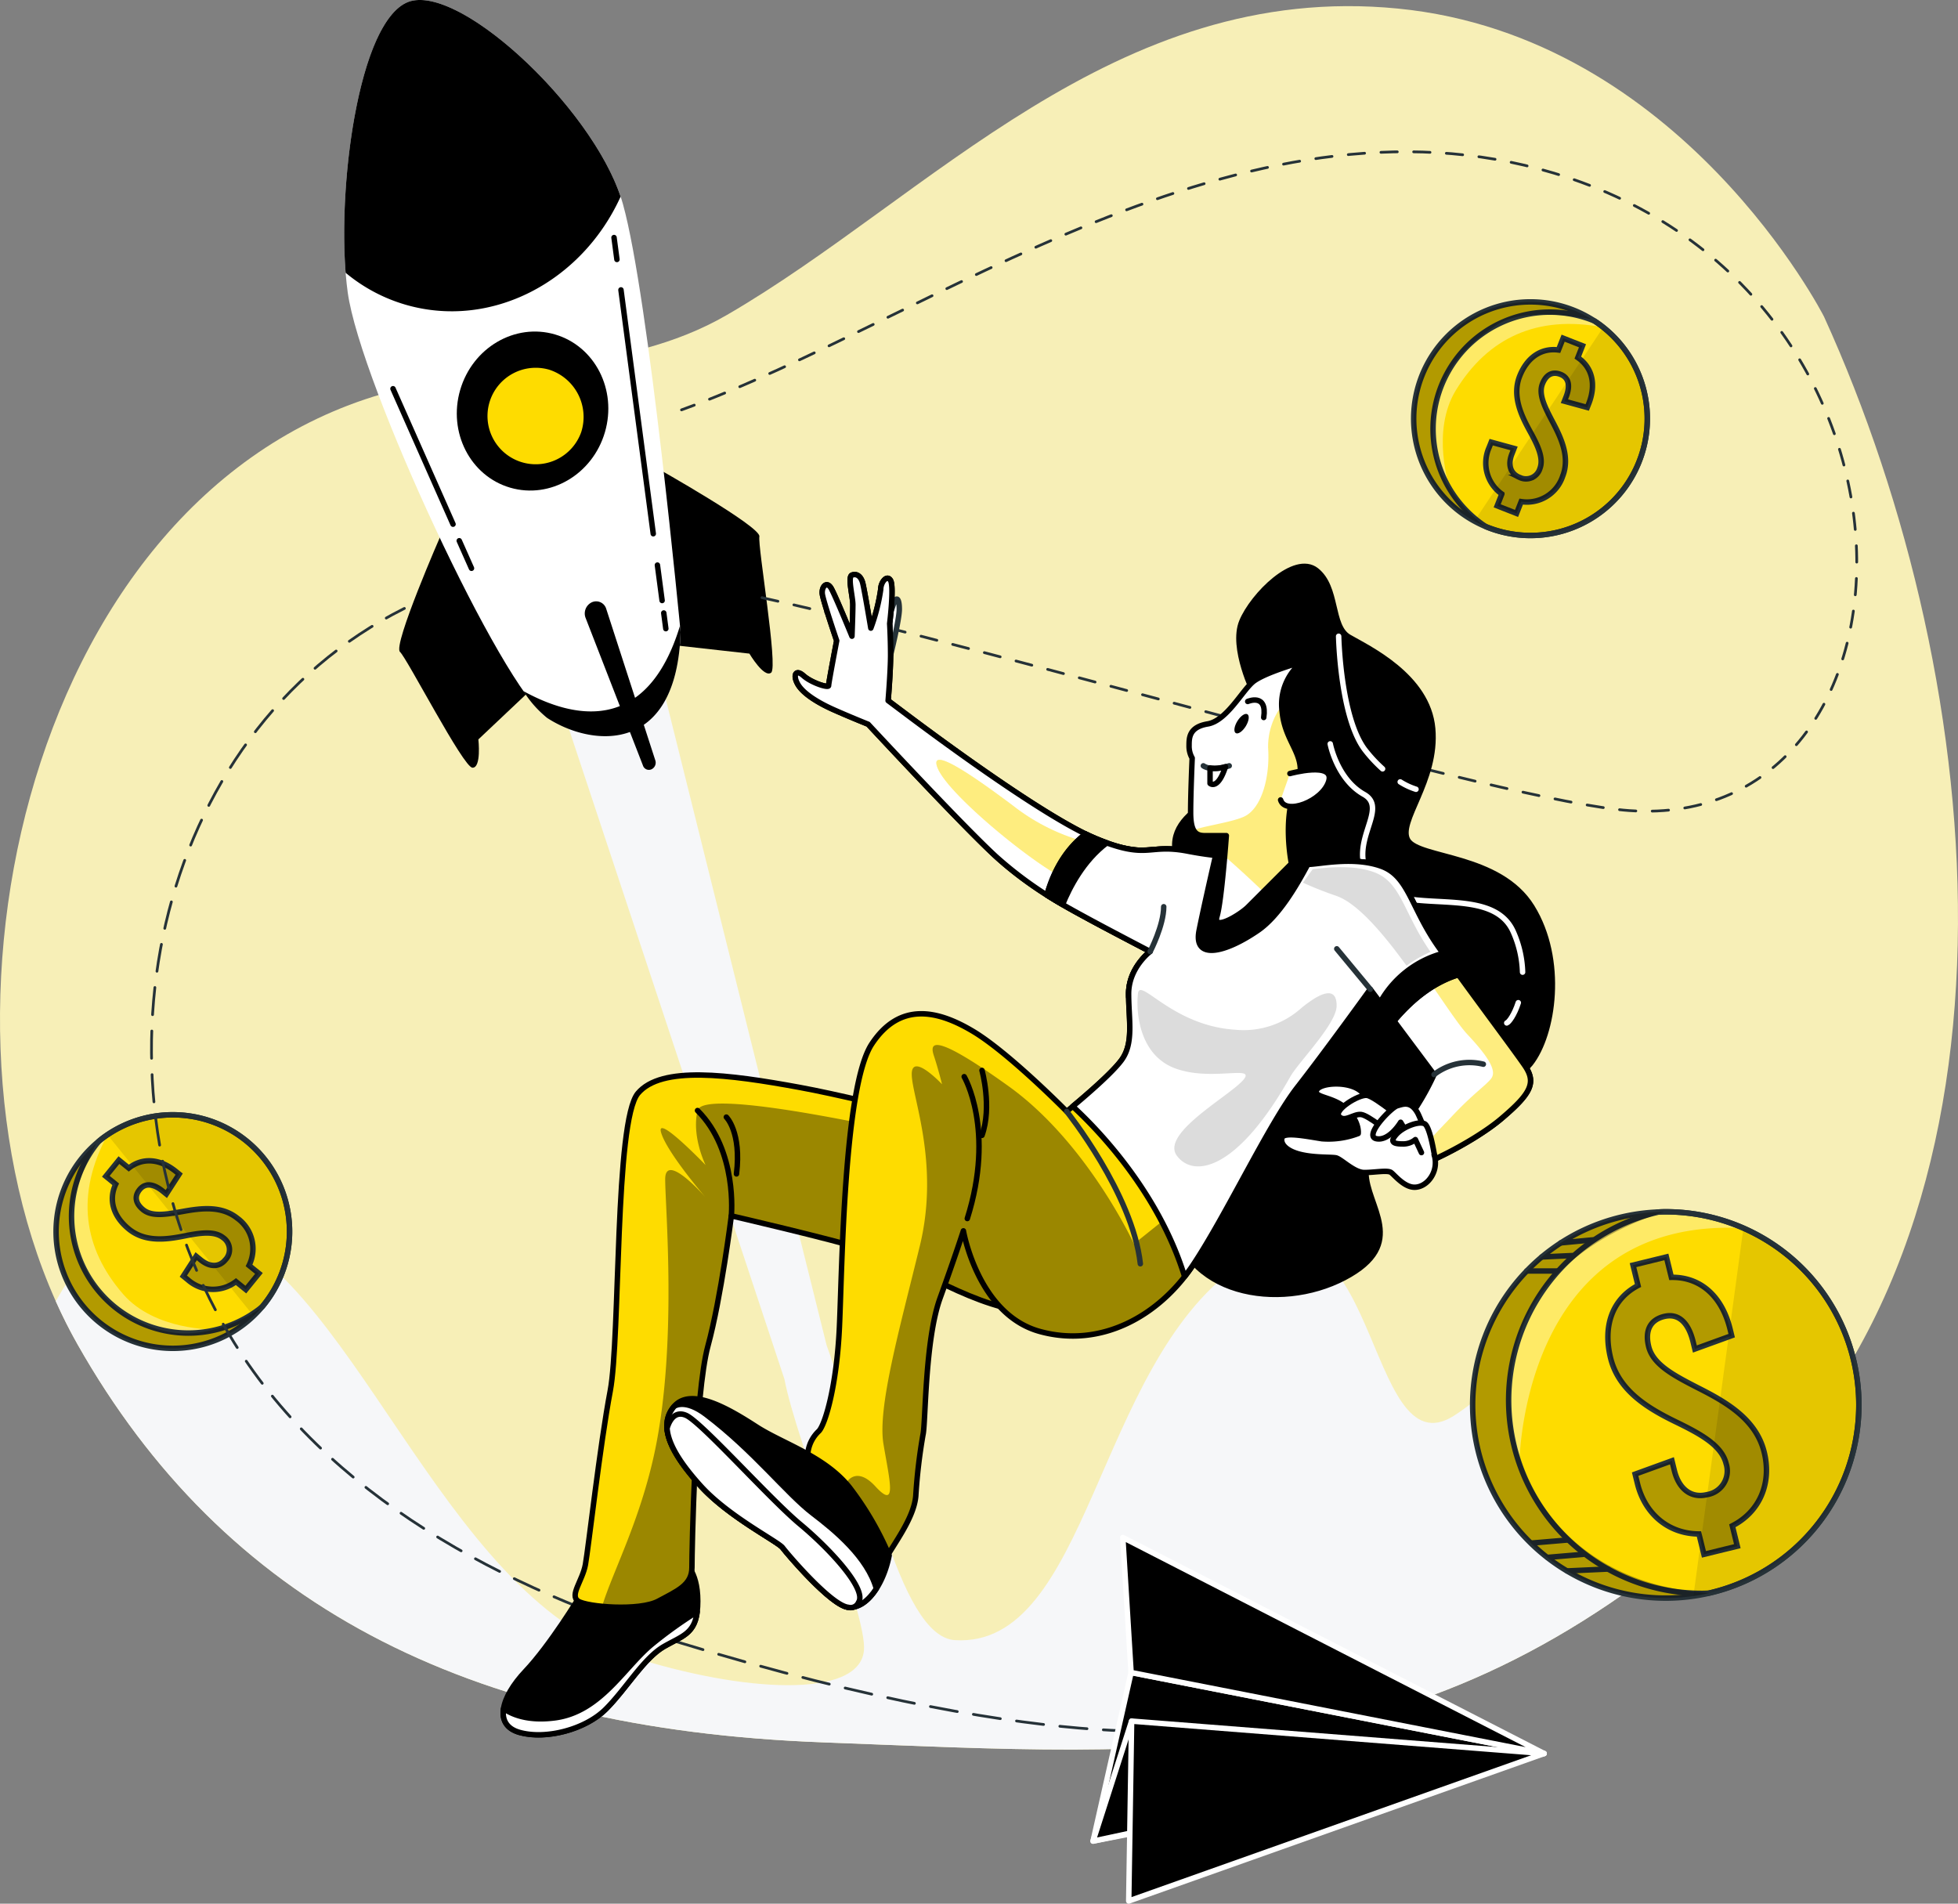 <svg xmlns="http://www.w3.org/2000/svg" xmlns:xlink="http://www.w3.org/1999/xlink" width="358.931" height="348.972" viewBox="0 0 358.931 348.972">
  <rect x="0" y="0" width="358.931" height="348.972" fill="#808080" stroke="none"/>
  <defs>
    <clipPath id="clip-path">
      <path id="Trazado_6511" data-name="Trazado 6511" d="M252.073,299.547s-27.82-7.49-40.928-9.9-25.413-4.012-29.693,1.07-3.21,44.674-5.083,54.571-4.012,28.891-4.547,31.833-2.943,5.618-1.337,6.688,11.235,1.873,14.712,0,6.153-2.943,6.153-6.153.535-31.833,2.943-40.66,4.279-23.807,4.279-23.807,17.388,4.012,25.414,6.42,19.527,10.967,30.5,11.234,9.63-16.317,7.49-21.132S256.085,300.349,252.073,299.547Z" transform="translate(-169.94 -287.372)" fill="#c6ff00" stroke="#263238" stroke-linecap="round" stroke-linejoin="round" stroke-width="1"/>
    </clipPath>
    <clipPath id="clip-path-2">
      <path id="Trazado_6517" data-name="Trazado 6517" d="M293.2,244.809s-2.559.569-9.953-.853-7.11,1.706-16.779-2.275-31.282-20.191-34.695-22.751l-3.413-2.56s.451-5.393.451-8.356-.165-5.764-.165-5.764.824-6.751.165-7.9-1.811.329-1.811,1.646a34.443,34.443,0,0,1-1.811,7.081s-1.153-6.916-1.483-8.233-1.152-1.812-1.976-1.483.165,3.952.165,5.434-.165,5.763-.165,5.763-2.963-7.246-3.787-8.727-1.811-.329-1.646.988,2.634,8.563,2.634,8.563-1.482,7.739-1.482,8.233-3.129-.494-4.611-1.811-1.976,0-.987,1.646,3.622,3.294,6.587,4.611,6.257,2.635,6.257,2.635,17.125,18.443,23.383,24.207,13.173,9.385,16.8,11.362,11.527,6.092,11.527,6.092-3.952,2.964-3.952,7.74.988,9.057-1.317,12.185-10.045,9.386-10.045,9.386-10.538-10.7-17.126-14.655-13.5-5.434-18.607,2.305-5.434,41-5.929,51.87-2.635,17.949-3.787,19.1a6.516,6.516,0,0,0-1.976,3.787c0,.987-.165,3.293-.165,3.293s1.482,8.4,5.928,11.692,6.916,7.575,8.4,4.776,5.269-7.574,5.6-11.692a100.464,100.464,0,0,1,1.318-11.2c.493-1.976.329-17.29,3.128-25.03s4.281-12.35,4.281-12.35,2.635,15.314,14,18.443,21.9-2.964,27.994-12.021,14-26.018,19.266-32.769,13.339-17.949,13.339-17.949l11.692,15.643a48.427,48.427,0,0,1-3.129,5.764c-1.976,3.128-8.563,9.221-8.563,9.221s2.963,2.3,5.269,2.634,13.338-4.939,18.772-9.55,6.422-6.587,4.281-9.716-10.7-14.491-15.808-21.737-5.434-13.009-10.538-14.82-11.362-.329-13.338-.329a41.314,41.314,0,0,1-5.929-.824Z" transform="translate(-211.333 -193.26)" stroke="#263238" stroke-linecap="round" stroke-linejoin="round" stroke-width="1"/>
    </clipPath>
    <clipPath id="clip-path-3">
      <path id="Trazado_6524" data-name="Trazado 6524" d="M329.256,261.531c-5.1-7.246-5.434-13.009-10.538-14.82s-11.362-.329-13.338-.329a41.314,41.314,0,0,1-5.929-.824l-6.255-.75s-2.559.569-9.953-.853-7.11,1.706-16.779-2.275-31.282-20.191-34.695-22.751l-3.413-2.56s.451-5.393.451-8.356-.165-5.764-.165-5.764.824-6.751.165-7.9-1.811.329-1.811,1.646a34.443,34.443,0,0,1-1.811,7.081s-1.153-6.916-1.483-8.233-1.152-1.812-1.976-1.483.165,3.952.165,5.434-.165,5.763-.165,5.763-2.963-7.246-3.787-8.727-1.811-.329-1.646.988,2.634,8.563,2.634,8.563-1.482,7.739-1.482,8.233-3.129-.494-4.611-1.811-1.976,0-.988,1.646,3.623,3.294,6.588,4.611,6.257,2.635,6.257,2.635,17.125,18.443,23.383,24.207,13.173,9.385,16.8,11.362,11.527,6.092,11.527,6.092-3.952,2.964-3.952,7.74c0,.207,0,.412.008.618L307.4,281.985c4.592-6.12,9.345-12.714,9.345-12.714l11.691,15.643a48.324,48.324,0,0,1-3.128,5.764c-1.976,3.128-8.563,9.221-8.563,9.221s2.963,2.305,5.269,2.635,13.339-4.94,18.772-9.55,6.422-6.588,4.281-9.716S334.361,268.777,329.256,261.531Z" transform="translate(-211.333 -193.26)" fill="#fff" stroke="#263238" stroke-linecap="round" stroke-linejoin="round" stroke-width="1"/>
    </clipPath>
    <clipPath id="clip-path-4">
      <path id="Trazado_6535" data-name="Trazado 6535" d="M306.154,209.675s-7.109,1.991-9.1,3.7-4.835,7.11-8.248,7.678-3.413,2.56-3.413,3.982a4.371,4.371,0,0,0,.569,2.274s-.285,6.541-.285,9.954.853,4.266,2.56,4.266h3.981s-.853,11.944-1.706,14.789,4.266-.285,5.687-1.707l7.963-7.962s-1.706-8.248.853-13.935-1.991-7.678-2.559-13.936A9.9,9.9,0,0,1,306.154,209.675Z" transform="translate(-285.394 -209.675)" fill="#fff" stroke="#263238" stroke-linecap="round" stroke-linejoin="round" stroke-width="1"/>
    </clipPath>
  </defs>
  <g id="Grupo_2313" data-name="Grupo 2313" transform="translate(-29.477 -159)">
    <g id="Grupo_2282" data-name="Grupo 2282" transform="translate(29.477 160.124)">
      <path id="Trazado_6456" data-name="Trazado 6456" d="M396.15,143.289S370.065,91.93,318.066,86.813s-86.05,34.713-123.009,56.149c-19.354,11.226-42.269,8.442-63.12,14.469C65.265,176.705,44.959,276.887,75.983,331.657c26.857,47.415,71,70.507,136.527,72.972s111.633,6.909,167.572-43.816S426.986,210.995,396.15,143.289Z" transform="translate(-61.78 -86.364)" fill="#f7efb7"/>
    </g>
    <g id="Grupo_2286" data-name="Grupo 2286" transform="translate(39.702 159)">
      <g id="Grupo_2285" data-name="Grupo 2285">
        <g id="Grupo_2284" data-name="Grupo 2284">
          <path id="Trazado_6458" data-name="Trazado 6458" d="M144.536,185.727s-8.877,20.275-7.544,21.511,11.609,21.169,13.283,21.235,1.089-5.187,1.089-5.187L161.3,213.9Z" transform="translate(-73.897 -87.745)"/>
          <path id="Trazado_6459" data-name="Trazado 6459" d="M185.129,173.129s19.288,10.857,18.965,12.646,3.46,23.894,2.162,24.954-3.991-3.488-3.991-3.488l-13.579-1.519Z" transform="translate(-75.114 -87.427)"/>
          <path id="Trazado_6460" data-name="Trazado 6460" d="M387.816,321.971c-10.371-29.58-42.791,15.137-59.28,25.554s-13.6-45.836-39.626-27.428-27.294,70.037-51.806,68.543c-10.486-.638-16.3-34.211-23.533-54.07l-34.7-139.412-18.59,8.162,45.566,137.488c2.232,11.773,15.244,43.146,14.569,49.764-.9,8.8-22.008,7.731-42.9,1.02-35.127-11.283-51.054-71.777-78.956-79.328-13.285-3.6-20.892,4.6-26.29,14.247q1.825,4.078,3.978,7.889c26.857,47.415,71,70.507,136.527,72.972s111.633,6.909,167.572-43.816q2.639-2.392,5.086-4.928C389.081,347.14,391.785,333.3,387.816,321.971Z" transform="translate(-72.269 -87.983)" fill="#f6f7f9"/>
          <path id="Trazado_6461" data-name="Trazado 6461" d="M188.175,201.078s-5.8-61.394-10.568-78.45S147.236,81.59,138,85.67s-13.154,36.388-10.845,53.151,28.356,72.63,36.533,77.979S187.492,223.743,188.175,201.078Z" transform="translate(-73.636 -85.211)" fill="#fff"/>
          <path id="Trazado_6462" data-name="Trazado 6462" d="M189.025,204.045s-.039-.407-.111-1.155c-6.144,20.193-19.777,16.886-28.695,11.978a19.9,19.9,0,0,0,4.319,4.9C172.717,225.117,188.342,226.71,189.025,204.045Z" transform="translate(-74.486 -88.178)"/>
          <path id="Trazado_6463" data-name="Trazado 6463" d="M138,85.67c-8.61,3.806-12.6,32.142-11.227,49.546a30.369,30.369,0,0,0,10.95,5.842c15.694,4.578,32.347-4.141,39.453-19.8C171.488,104.316,146.99,81.7,138,85.67Z" transform="translate(-73.636 -85.211)"/>
          <g id="Grupo_2283" data-name="Grupo 2283" transform="translate(61.819 6.597)">
            <path id="Trazado_6464" data-name="Trazado 6464" d="M158.3,100.168a96.115,96.115,0,0,1,16.6,22.674" transform="translate(-136.256 -92.184)" fill="none" stroke="#000" stroke-linecap="round" stroke-linejoin="round" stroke-width="1"/>
            <path id="Trazado_6465" data-name="Trazado 6465" d="M149.489,91.978s1.679,1.331,4.256,3.73" transform="translate(-136.034 -91.978)" fill="none" stroke="#000" stroke-linecap="round" stroke-linejoin="round" stroke-width="1"/>
            <line id="Línea_50" data-name="Línea 50" x2="0.38" y2="2.873" transform="translate(49.633 105.77)" fill="none" stroke="#000" stroke-linecap="round" stroke-linejoin="round" stroke-width="1"/>
            <line id="Línea_51" data-name="Línea 51" x2="0.861" y2="6.498" transform="translate(48.47 96.988)" fill="none" stroke="#000" stroke-linecap="round" stroke-linejoin="round" stroke-width="1"/>
            <line id="Línea_52" data-name="Línea 52" x2="5.92" y2="44.698" transform="translate(41.788 46.545)" fill="none" stroke="#000" stroke-linecap="round" stroke-linejoin="round" stroke-width="1"/>
            <line id="Línea_53" data-name="Línea 53" x2="0.532" y2="4.015" transform="translate(40.517 36.95)" fill="none" stroke="#000" stroke-linecap="round" stroke-linejoin="round" stroke-width="1"/>
            <line id="Línea_54" data-name="Línea 54" x2="11.002" y2="24.832" transform="translate(0 64.661)" fill="none" stroke="#000" stroke-linecap="round" stroke-linejoin="round" stroke-width="1"/>
            <line id="Línea_55" data-name="Línea 55" x2="2.244" y2="5.047" transform="translate(12.143 92.529)" fill="none" stroke="#000" stroke-linecap="round" stroke-linejoin="round" stroke-width="1"/>
          </g>
          <ellipse id="Elipse_124" data-name="Elipse 124" cx="14.633" cy="13.82" rx="14.633" ry="13.82" transform="translate(70.037 85.527) rotate(-73.738)"/>
          <path id="Trazado_6466" data-name="Trazado 6466" d="M170.629,166.175a8.844,8.844,0,1,1-5.858-11.448A9.1,9.1,0,0,1,170.629,166.175Z" transform="translate(-74.311 -86.955)" fill="#fedc00"/>
          <path id="Trazado_6467" data-name="Trazado 6467" d="M171.866,201.243l10.547,27.143a1.144,1.144,0,0,0,1.548.706h0a1.346,1.346,0,0,0,.706-1.688l-9.011-27.815a1.92,1.92,0,0,0-2.727-1.063h0A2.273,2.273,0,0,0,171.866,201.243Z" transform="translate(-74.777 -88.062)"/>
        </g>
      </g>
    </g>
    <g id="Grupo_2288" data-name="Grupo 2288" transform="translate(299.437 381.135)">
      <path id="Trazado_6468" data-name="Trazado 6468" d="M409.521,348.5A35.394,35.394,0,0,1,382.1,382.974c-.039.014-.064.014-.1.026-.929.207-1.857.387-2.811.528a36.2,36.2,0,0,1-5.056.362,35.392,35.392,0,0,1-1.3-70.761c.323-.025.658-.025.993-.025a2.537,2.537,0,0,1,.31-.013,3.432,3.432,0,0,1,.361.013,34.831,34.831,0,0,1,13.866,2.979A35.394,35.394,0,0,1,409.521,348.5Z" transform="translate(-338.722 -313.091)" fill="#fedc00"/>
      <path id="Trazado_6469" data-name="Trazado 6469" d="M388.528,316.083c-40.876-2.128-41.069,43.248-41.069,43.248s-6.243-14.807,3.947-31.214c5.688-9.171,15.607-13.221,23.256-15.014A34.831,34.831,0,0,1,388.528,316.083Z" transform="translate(-338.895 -313.091)" fill="#fff" opacity="0.4"/>
      <path id="Trazado_6470" data-name="Trazado 6470" d="M409.521,348.5a35.4,35.4,0,1,1-36.7-35.367c.426-.025.865-.038,1.3-.038A35.4,35.4,0,0,1,409.521,348.5Z" transform="translate(-338.722 -313.091)" fill="none" stroke="#263238" stroke-linecap="round" stroke-linejoin="round" stroke-width="1"/>
      <path id="Trazado_6471" data-name="Trazado 6471" d="M409.691,348.5A35.4,35.4,0,0,1,382.166,383c-.426.025-.864.039-1.3.039A35.4,35.4,0,0,1,373,313.129c.426-.025.865-.038,1.3-.038A35.4,35.4,0,0,1,409.691,348.5Z" transform="translate(-338.892 -313.091)" fill="none" stroke="#263238" stroke-linecap="round" stroke-linejoin="round" stroke-width="1"/>
      <g id="Grupo_2287" data-name="Grupo 2287" transform="translate(24.794 8.278)">
        <path id="Trazado_6472" data-name="Trazado 6472" d="M386.965,370.863l.916,3.738-6.118,1.5-.916-3.738c-5.483-.024-9.88-3.558-11.281-9.268l-.416-1.7,6.749-2.449.433,1.767c.851,3.467,3.134,5.141,5.99,4.44a4.394,4.394,0,0,0,3.505-5.688c-.818-3.33-4.644-5.419-9.066-7.576-5.234-2.535-10.634-5.752-12.118-11.8-1.45-5.913.37-10.828,5.034-13.268l-.917-3.739,6.117-1.5.917,3.738c5.313-.078,9.269,3.42,10.753,9.468l.3,1.223L380.1,338.46l-.333-1.359c-.9-3.67-2.8-5.224-5.31-4.606s-3.56,2.53-2.825,5.521c.816,3.329,4.695,5.333,9.064,7.576,5.184,2.621,10.635,5.752,12.119,11.8C394.23,363.17,391.9,368.355,386.965,370.863Z" transform="translate(-364.158 -321.583)" fill="none" stroke="#263238" stroke-miterlimit="10" stroke-width="1"/>
        <path id="Trazado_6473" data-name="Trazado 6473" d="M386.965,370.863l.916,3.738-6.118,1.5-.916-3.738c-5.483-.024-9.88-3.558-11.281-9.268l-.416-1.7,6.749-2.449.433,1.767c.851,3.467,3.134,5.141,5.99,4.44a4.394,4.394,0,0,0,3.505-5.688c-.818-3.33-4.644-5.419-9.066-7.576-5.234-2.535-10.634-5.752-12.118-11.8-1.45-5.913.37-10.828,5.034-13.268l-.917-3.739,6.117-1.5.917,3.738c5.313-.078,9.269,3.42,10.753,9.468l.3,1.223L380.1,338.46l-.333-1.359c-.9-3.67-2.8-5.224-5.31-4.606s-3.56,2.53-2.825,5.521c.816,3.329,4.695,5.333,9.064,7.576,5.184,2.621,10.635,5.752,12.119,11.8C394.23,363.17,391.9,368.355,386.965,370.863Z" transform="translate(-364.158 -321.583)" opacity="0.3"/>
      </g>
      <line id="Línea_56" data-name="Línea 56" y1="0.343" x2="7.478" transform="translate(17.316 65.49)" fill="none" stroke="#263238" stroke-linecap="round" stroke-linejoin="round" stroke-width="1"/>
      <line id="Línea_57" data-name="Línea 57" y1="0.553" x2="6.526" transform="translate(13.718 62.797)" fill="none" stroke="#263238" stroke-linecap="round" stroke-linejoin="round" stroke-width="1"/>
      <line id="Línea_58" data-name="Línea 58" y1="0.553" x2="6.526" transform="translate(10.79 60.172)" fill="none" stroke="#263238" stroke-linecap="round" stroke-linejoin="round" stroke-width="1"/>
      <line id="Línea_59" data-name="Línea 59" x2="5.588" transform="translate(9.898 10.855)" fill="none" stroke="#263238" stroke-linecap="round" stroke-linejoin="round" stroke-width="1"/>
      <line id="Línea_60" data-name="Línea 60" y1="0.253" x2="5.563" transform="translate(12.658 8.026)" fill="none" stroke="#263238" stroke-linecap="round" stroke-linejoin="round" stroke-width="1"/>
      <line id="Línea_61" data-name="Línea 61" y1="0.553" x2="5.871" transform="translate(16.141 5.148)" fill="none" stroke="#263238" stroke-linecap="round" stroke-linejoin="round" stroke-width="1"/>
      <path id="Trazado_6474" data-name="Trazado 6474" d="M382.1,382.974c-.039.014-.064.014-.1.026a35.392,35.392,0,1,1-9.171-69.871c.323-.025.658-.025.993-.025-8.629,2.722-23.1,9.674-26.97,24.171C341.353,357.861,353.709,381.246,382.1,382.974Z" transform="translate(-338.722 -313.091)" opacity="0.3"/>
      <path id="Trazado_6475" data-name="Trazado 6475" d="M410.567,348.574a35.394,35.394,0,0,1-27.422,34.477c-.039.014-.064.014-.1.026-.929.207-1.857.387-2.811.528L389.4,316.16A35.394,35.394,0,0,1,410.567,348.574Z" transform="translate(-339.769 -313.168)" opacity="0.1"/>
    </g>
    <g id="Grupo_2290" data-name="Grupo 2290" transform="translate(288.629 214.336)">
      <path id="Trazado_6476" data-name="Trazado 6476" d="M366.533,175.743a21.408,21.408,0,0,1-25.642,7.443c-.039-.013-.091-.038-.129-.052a21.98,21.98,0,0,1-2-.967,20.431,20.431,0,0,1-2.064-1.29,21.4,21.4,0,0,1,23.578-35.7c.168.09.322.193.477.3.219.129.439.284.658.439q.5.348.968.735A21.4,21.4,0,0,1,366.533,175.743Z" transform="translate(-327.635 -141.978)" fill="#fedc00"/>
      <path id="Trazado_6477" data-name="Trazado 6477" d="M334.332,176.093s-3.506-10.3,1.15-17.886c5.842-9.512,14.805-13.844,27-11.5,0,0-6.613-4.463-17.675-1.3S327.809,163.8,334.332,176.093Z" transform="translate(-327.735 -142.036)" fill="#fff" opacity="0.4"/>
      <path id="Trazado_6478" data-name="Trazado 6478" d="M366.531,175.749a21.411,21.411,0,1,1-5.779-30.28c.218.135.44.282.656.436A21.414,21.414,0,0,1,366.531,175.749Z" transform="translate(-327.635 -141.978)" fill="none" stroke="#263238" stroke-linecap="round" stroke-linejoin="round" stroke-width="1"/>
      <path id="Trazado_6479" data-name="Trazado 6479" d="M366.623,175.8a21.41,21.41,0,0,1-25.641,7.434c-.219-.136-.441-.283-.657-.436a21.411,21.411,0,0,1,20.519-37.278c.218.135.44.282.656.436A21.414,21.414,0,0,1,366.623,175.8Z" transform="translate(-327.727 -142.027)" fill="none" stroke="#263238" stroke-linecap="round" stroke-linejoin="round" stroke-width="1"/>
      <g id="Grupo_2289" data-name="Grupo 2289" transform="translate(13.242 6.659)">
        <path id="Trazado_6480" data-name="Trazado 6480" d="M347.682,178.764l-.852,2.167-3.546-1.395.853-2.167a6.942,6.942,0,0,1-2.338-8.516l.388-.985,4.189,1.146-.4,1.025c-.791,2.01-.247,3.633,1.408,4.284a2.658,2.658,0,0,0,3.718-1.586c.758-1.93-.4-4.3-1.834-6.906-1.7-3.08-3.244-6.554-1.866-10.059,1.349-3.427,3.964-5.22,7.119-4.8l.852-2.167,3.545,1.394-.853,2.167c2.652,1.816,3.385,4.925,2.007,8.431l-.28.709-4.188-1.147.309-.788c.837-2.127.444-3.556-1.014-4.128s-2.642.007-3.323,1.741c-.759,1.929.457,4.272,1.833,6.906,1.644,3.1,3.244,6.554,1.866,10.06A6.906,6.906,0,0,1,347.682,178.764Z" transform="translate(-341.22 -148.809)" fill="none" stroke="#263238" stroke-miterlimit="10" stroke-width="1"/>
        <path id="Trazado_6481" data-name="Trazado 6481" d="M347.682,178.764l-.852,2.167-3.546-1.395.853-2.167a6.942,6.942,0,0,1-2.338-8.516l.388-.985,4.189,1.146-.4,1.025c-.791,2.01-.247,3.633,1.408,4.284a2.658,2.658,0,0,0,3.718-1.586c.758-1.93-.4-4.3-1.834-6.906-1.7-3.08-3.244-6.554-1.866-10.059,1.349-3.427,3.964-5.22,7.119-4.8l.852-2.167,3.545,1.394-.853,2.167c2.652,1.816,3.385,4.925,2.007,8.431l-.28.709-4.188-1.147.309-.788c.837-2.127.444-3.556-1.014-4.128s-2.642.007-3.323,1.741c-.759,1.929.457,4.272,1.833,6.906,1.644,3.1,3.244,6.554,1.866,10.06A6.906,6.906,0,0,1,347.682,178.764Z" transform="translate(-341.22 -148.809)" opacity="0.3"/>
      </g>
      <path id="Trazado_6482" data-name="Trazado 6482" d="M360.278,145.174c-5.882-1.045-13.26-1.626-17.259.942-7.339,4.707-11.905,10.641-11.841,20.263s9.055,16.368,9.055,16.368l.529.387a21.406,21.406,0,1,1,19.515-37.959Z" transform="translate(-327.635 -141.978)" opacity="0.3"/>
      <path id="Trazado_6483" data-name="Trazado 6483" d="M366.821,175.863a21.408,21.408,0,0,1-25.642,7.443c-.039-.013-.091-.038-.129-.052a21.98,21.98,0,0,1-2-.967l23.617-35.522A21.4,21.4,0,0,1,366.821,175.863Z" transform="translate(-327.923 -142.099)" opacity="0.1"/>
    </g>
    <g id="Grupo_2292" data-name="Grupo 2292" transform="translate(39.735 363.352)">
      <path id="Trazado_6484" data-name="Trazado 6484" d="M88.758,323.3A21.407,21.407,0,0,1,88.138,350c-.023.033-.063.074-.088.107a21.716,21.716,0,0,1-1.525,1.615,20.24,20.24,0,0,1-1.851,1.58,21.4,21.4,0,0,1-26.951-33.23c.136-.133.282-.25.426-.367.189-.17.4-.332.616-.5q.484-.374.992-.7A21.4,21.4,0,0,1,88.758,323.3Z" transform="translate(-50.303 -314.848)" fill="#fedc00"/>
      <path id="Trazado_6485" data-name="Trazado 6485" d="M79.391,354.291s-10.882.242-16.711-6.48c-7.313-8.434-8.746-18.285-2.846-29.209,0,0-6.245,4.963-6.554,16.465S65.7,356.811,79.391,354.291Z" transform="translate(-50.378 -314.943)" fill="#fff" opacity="0.4"/>
      <path id="Trazado_6486" data-name="Trazado 6486" d="M88.763,323.307A21.41,21.41,0,0,1,88.135,350a21.2,21.2,0,0,1-3.462,3.308,21.408,21.408,0,0,1-26.525-33.6c.2-.168.4-.334.613-.5A21.416,21.416,0,0,1,88.763,323.307Z" transform="translate(-50.303 -314.848)" fill="none" stroke="#263238" stroke-linecap="round" stroke-linejoin="round" stroke-width="1"/>
      <path id="Trazado_6487" data-name="Trazado 6487" d="M88.837,323.307A21.41,21.41,0,0,1,88.208,350c-.195.169-.4.335-.613.5a21.411,21.411,0,0,1-29.374-30.787c.2-.168.4-.334.613-.5A21.416,21.416,0,0,1,88.837,323.307Z" transform="translate(-50.377 -314.848)" fill="none" stroke="#263238" stroke-linecap="round" stroke-linejoin="round" stroke-width="1"/>
      <g id="Grupo_2291" data-name="Grupo 2291" transform="translate(9.144 8.309)">
        <path id="Trazado_6488" data-name="Trazado 6488" d="M85.935,342.681l1.81,1.464-2.4,2.961-1.81-1.464a6.942,6.942,0,0,1-8.824-.334l-.823-.667,2.354-3.649.856.692c1.679,1.359,3.39,1.329,4.509-.054a2.657,2.657,0,0,0-.394-4.022c-1.612-1.3-4.22-.91-7.138-.331-3.449.7-7.226,1.123-10.154-1.248-2.862-2.317-3.785-5.35-2.432-8.231l-1.809-1.465,2.4-2.961,1.81,1.465c2.53-1.983,5.715-1.746,8.643.624l.592.48-2.354,3.649-.658-.532c-1.777-1.438-3.258-1.492-4.243-.275s-.788,2.521.661,3.693c1.611,1.3,4.212.85,7.137.331,3.456-.635,7.227-1.122,10.155,1.248A6.9,6.9,0,0,1,85.935,342.681Z" transform="translate(-59.683 -323.372)" fill="none" stroke="#263238" stroke-miterlimit="10" stroke-width="1"/>
        <path id="Trazado_6489" data-name="Trazado 6489" d="M85.935,342.681l1.81,1.464-2.4,2.961-1.81-1.464a6.942,6.942,0,0,1-8.824-.334l-.823-.667,2.354-3.649.856.692c1.679,1.359,3.39,1.329,4.509-.054a2.657,2.657,0,0,0-.394-4.022c-1.612-1.3-4.22-.91-7.138-.331-3.449.7-7.226,1.123-10.154-1.248-2.862-2.317-3.785-5.35-2.432-8.231l-1.809-1.465,2.4-2.961,1.81,1.465c2.53-1.983,5.715-1.746,8.643.624l.592.48-2.354,3.649-.658-.532c-1.777-1.438-3.258-1.492-4.243-.275s-.788,2.521.661,3.693c1.611,1.3,4.212.85,7.137.331,3.456-.635,7.227-1.122,10.155,1.248A6.9,6.9,0,0,1,85.935,342.681Z" transform="translate(-59.683 -323.372)" opacity="0.3"/>
      </g>
      <path id="Trazado_6490" data-name="Trazado 6490" d="M57.724,320.205c-2.766,5.294-5.541,12.156-4.3,16.741,2.28,8.416,6.564,14.556,15.76,17.39s18.334-3.709,18.334-3.709l.528-.388a21.406,21.406,0,1,1-30.327-30.034Z" transform="translate(-50.303 -314.983)" opacity="0.3"/>
      <path id="Trazado_6491" data-name="Trazado 6491" d="M89,323.3A21.407,21.407,0,0,1,88.383,350c-.023.033-.063.074-.088.107a21.716,21.716,0,0,1-1.525,1.615L60,318.507A21.4,21.4,0,0,1,89,323.3Z" transform="translate(-50.547 -314.848)" opacity="0.1"/>
    </g>
    <path id="Trazado_6492" data-name="Trazado 6492" d="M204.688,195.486c46.225,10.18,136.069,37.452,159.009,39.035,56.08,3.868,59.482-94.8-13.833-116.856-57.126-17.188-114.163,26.786-159.923,43.4" transform="translate(-35.534 73.07)" fill="none" stroke="#263238" stroke-linecap="round" stroke-linejoin="round" stroke-width="0.5" stroke-dasharray="3 3"/>
    <g id="Grupo_2294" data-name="Grupo 2294" transform="translate(57.246 270.532)">
      <path id="Trazado_6494" data-name="Trazado 6494" d="M285.692,404.505s-26.728,6.7-98.57-15.282c-31.986-9.79-64.885-26.792-82.55-56.4-27.774-46.545-14.056-110.173,32.056-133.2" transform="translate(-90.267 -199.627)" fill="none" stroke="#263238" stroke-linecap="round" stroke-linejoin="round" stroke-width="0.5" stroke-dasharray="5 3"/>
      <g id="Grupo_2293" data-name="Grupo 2293" transform="translate(172.608 170.306)">
        <path id="Trazado_6495" data-name="Trazado 6495" d="M274.307,399.731l-6.967,30.9,82.686-16.053Z" transform="translate(-267.34 -374.978)" stroke="#fff" stroke-linecap="round" stroke-linejoin="round" stroke-width="1"/>
        <path id="Trazado_6496" data-name="Trazado 6496" d="M274.4,408.87l-7.065,22,29.867-6.386Z" transform="translate(-267.34 -375.209)" stroke="#fff" stroke-linecap="round" stroke-linejoin="round" stroke-width="1"/>
        <path id="Trazado_6497" data-name="Trazado 6497" d="M272.929,374.338l1.519,24.753,75.719,14.851Z" transform="translate(-267.481 -374.338)" stroke="#fff" stroke-linecap="round" stroke-linejoin="round" stroke-width="1"/>
        <path id="Trazado_6498" data-name="Trazado 6498" d="M350.195,414.813l-76.151,27.03.53-32.972Z" transform="translate(-267.509 -375.209)" stroke="#fff" stroke-linecap="round" stroke-linejoin="round" stroke-width="1"/>
      </g>
    </g>
    <g id="Grupo_2312" data-name="Grupo 2312" transform="translate(121.721 262.82)">
      <g id="Grupo_2295" data-name="Grupo 2295" transform="translate(122.49 0)">
        <path id="Trazado_6499" data-name="Trazado 6499" d="M297.254,215.194s-4.266-8.531-2.275-13.365,9.67-12.513,13.651-9.385,2.56,10.238,5.972,12.229,14.5,7.109,15.357,16.779-6.541,17.063-4.55,20.475,16.779,2.559,22.752,12.228,3.981,23.32-.285,28.723-30.144,13.65-30.144,19.907,7.962,13.082-3.982,19.338-29.86,3.128-31.567-11.659,16.21-28.723,15.072-38.677-11.375-17.347-14.219-26.732,12.513-12.229,14.788-15.641S297.254,215.194,297.254,215.194Z" transform="translate(-282.067 -191.716)" stroke="#000" stroke-linecap="round" stroke-linejoin="round" stroke-width="1"/>
        <path id="Trazado_6500" data-name="Trazado 6500" d="M347.249,273.769c-.718,2.224-1.723,3.58-2.117,3.711" transform="translate(-283.657 -193.784)" fill="none" stroke="#fff" stroke-linecap="round" stroke-linejoin="round" stroke-width="1"/>
        <path id="Trazado_6501" data-name="Trazado 6501" d="M311.938,225.1s1.233,6.471,6.164,9.245-3.7,9.245,1.541,16.025,21.879,0,25.885,9.245a19.58,19.58,0,0,1,1.671,7.329" transform="translate(-282.82 -192.557)" fill="none" stroke="#fff" stroke-linecap="round" stroke-linejoin="round" stroke-width="1"/>
        <path id="Trazado_6502" data-name="Trazado 6502" d="M325.1,232.25a12.628,12.628,0,0,0,2.889,1.348" transform="translate(-283.152 -192.738)" fill="none" stroke="#fff" stroke-linecap="round" stroke-linejoin="round" stroke-width="1"/>
        <path id="Trazado_6503" data-name="Trazado 6503" d="M313.519,204.865s.308,15.1,4.93,20.955a26.474,26.474,0,0,0,3.125,3.341" transform="translate(-282.86 -192.047)" fill="none" stroke="#fff" stroke-linecap="round" stroke-linejoin="round" stroke-width="1"/>
      </g>
      <path id="Trazado_6504" data-name="Trazado 6504" d="M229.246,208.131s1.6-6.5,1.6-8.394-.473-2.366-.946-1.3a36.663,36.663,0,0,0-1.183,3.9Z" transform="translate(-158.233 -191.871)" fill="#fff" stroke="#263238" stroke-linecap="round" stroke-linejoin="round" stroke-width="1"/>
      <g id="Grupo_2296" data-name="Grupo 2296" transform="translate(0 182.461)">
        <path id="Trazado_6505" data-name="Trazado 6505" d="M170.41,385.316s-5.35,8.828-9.9,13.642-5.885,9.9-1.07,11.235,12.038-.535,15.783-4.28,6.955-9.363,10.7-11.5,6.153-2.408,6.153-8.293S189.4,378.9,189.4,378.9,178.7,385.048,170.41,385.316Z" transform="translate(-156.41 -378.896)" stroke="#000" stroke-linecap="round" stroke-linejoin="round" stroke-width="1"/>
        <path id="Trazado_6506" data-name="Trazado 6506" d="M183.518,394.381c-5.083,4.279-9.363,12.3-17.655,13.375-4.87.629-7.791-.588-9.383-1.7-.327,2.068.532,3.7,2.963,4.374,4.815,1.337,12.038-.535,15.783-4.28s6.955-9.363,10.7-11.5c3.279-1.874,5.532-2.312,6.043-6.342A78.779,78.779,0,0,0,183.518,394.381Z" transform="translate(-156.41 -379.133)" fill="#fff" stroke="#000" stroke-linecap="round" stroke-linejoin="round" stroke-width="1"/>
      </g>
      <g id="Grupo_2298" data-name="Grupo 2298" transform="translate(13.189 93.245)">
        <path id="Trazado_6507" data-name="Trazado 6507" d="M252.073,299.547s-27.82-7.49-40.928-9.9-25.413-4.012-29.693,1.07-3.21,44.674-5.083,54.571-4.012,28.891-4.547,31.833-2.943,5.618-1.337,6.688,11.235,1.873,14.712,0,6.153-2.943,6.153-6.153.535-31.833,2.943-40.66,4.279-23.807,4.279-23.807,17.388,4.012,25.414,6.42,19.527,10.967,30.5,11.234,9.63-16.317,7.49-21.132S256.085,300.349,252.073,299.547Z" transform="translate(-169.94 -287.372)" fill="#fedc00"/>
        <g id="Grupo_2297" data-name="Grupo 2297" clip-path="url(#clip-path)">
          <path id="Trazado_6508" data-name="Trazado 6508" d="M263.007,312.9a41.4,41.4,0,0,0-4.575-7.032c-2.03-2.03-4.931-4.757-6.555-6.272-.554-.148-1.807-.483-3.548-.942l-11.008.917S193.615,289.2,192.5,294.015s1.482,10,1.482,10-9.26-9.63-8.148-5.926,8.148,11.852,8.148,11.852-7.407-8.519-7.407-3.334,2.222,30-1.852,49.632c-2.675,12.887-7.9,22.582-9.713,28.665,3.524.337,8.129.216,10.311-.959,3.478-1.873,6.153-2.943,6.153-6.153s.535-31.833,2.943-40.66,4.279-23.807,4.279-23.807,17.388,4.012,25.414,6.42,19.527,10.967,30.5,11.234C263.843,331.205,264.353,319.484,263.007,312.9Z" transform="translate(-170.068 -287.507)" opacity="0.39"/>
          <path id="Trazado_6509" data-name="Trazado 6509" d="M199.152,313.359s1.173-11.958-6.2-19.311" transform="translate(-170.52 -287.54)" fill="none" stroke="#000" stroke-linecap="round" stroke-linejoin="round" stroke-width="1"/>
          <path id="Trazado_6510" data-name="Trazado 6510" d="M198.371,295.282s2.8,2.723,1.86,10.415" transform="translate(-170.657 -287.571)" fill="none" stroke="#000" stroke-linecap="round" stroke-linejoin="round" stroke-width="1"/>
        </g>
        <path id="Trazado_6512" data-name="Trazado 6512" d="M252.073,299.547s-27.82-7.49-40.928-9.9-25.413-4.012-29.693,1.07-3.21,44.674-5.083,54.571-4.012,28.891-4.547,31.833-2.943,5.618-1.337,6.688,11.235,1.873,14.712,0,6.153-2.943,6.153-6.153.535-31.833,2.943-40.66,4.279-23.807,4.279-23.807,17.388,4.012,25.414,6.42,19.527,10.967,30.5,11.234,9.63-16.317,7.49-21.132S256.085,300.349,252.073,299.547Z" transform="translate(-169.94 -287.372)" fill="none" stroke="#000" stroke-linecap="round" stroke-linejoin="round" stroke-width="1"/>
      </g>
      <g id="Grupo_2300" data-name="Grupo 2300" transform="translate(53.539 1.505)">
        <path id="Trazado_6513" data-name="Trazado 6513" d="M293.2,244.809s-2.559.569-9.953-.853-7.11,1.706-16.779-2.275-31.282-20.191-34.695-22.751l-3.413-2.56s.451-5.393.451-8.356-.165-5.764-.165-5.764.824-6.751.165-7.9-1.811.329-1.811,1.646a34.443,34.443,0,0,1-1.811,7.081s-1.153-6.916-1.483-8.233-1.152-1.812-1.976-1.483.165,3.952.165,5.434-.165,5.763-.165,5.763-2.963-7.246-3.787-8.727-1.811-.329-1.646.988,2.634,8.563,2.634,8.563-1.482,7.739-1.482,8.233-3.129-.494-4.611-1.811-1.976,0-.987,1.646,3.622,3.294,6.587,4.611,6.257,2.635,6.257,2.635,17.125,18.443,23.383,24.207,13.173,9.385,16.8,11.362,11.527,6.092,11.527,6.092-3.952,2.964-3.952,7.74.988,9.057-1.317,12.185-10.045,9.386-10.045,9.386-10.538-10.7-17.126-14.655-13.5-5.434-18.607,2.305-5.434,41-5.929,51.87-2.635,17.949-3.787,19.1a6.516,6.516,0,0,0-1.976,3.787c0,.987-.165,3.293-.165,3.293s1.482,8.4,5.928,11.692,6.916,7.575,8.4,4.776,5.269-7.574,5.6-11.692a100.464,100.464,0,0,1,1.318-11.2c.493-1.976.329-17.29,3.128-25.03s4.281-12.35,4.281-12.35,2.635,15.314,14,18.443,21.9-2.964,27.994-12.021,14-26.018,19.266-32.769,13.339-17.949,13.339-17.949l11.692,15.643a48.427,48.427,0,0,1-3.129,5.764c-1.976,3.128-8.563,9.221-8.563,9.221s2.963,2.3,5.269,2.634,13.338-4.939,18.772-9.55,6.422-6.587,4.281-9.716-10.7-14.491-15.808-21.737-5.434-13.009-10.538-14.82-11.362-.329-13.338-.329a41.314,41.314,0,0,1-5.929-.824Z" transform="translate(-211.333 -193.26)" fill="#fedc00"/>
        <g id="Grupo_2299" data-name="Grupo 2299" clip-path="url(#clip-path-2)">
          <path id="Trazado_6514" data-name="Trazado 6514" d="M273.648,318.183s-8.519-18.519-22.964-28.89-14.445-7.779-13.7-5.556,1.482,5.186,1.482,5.186-5.555-5.927-5.555-1.852,5.185,16.3,1.482,31.483-7.779,29.632-6.668,36.3,2.593,12.223-1.482,7.778-6.3,0-5.926,1.852c.149.745,3.9,5.148,8.513,10.239,1.735-2.836,4.537-6.829,4.818-10.346a100.464,100.464,0,0,1,1.318-11.2c.493-1.976.329-17.29,3.128-25.03s4.281-12.35,4.281-12.35,2.635,15.314,14,18.443,21.9-2.964,27.994-12.021c2.62-3.9,5.577-9.255,8.514-14.634L279.2,313.739Z" transform="translate(-211.559 -195.49)" opacity="0.39"/>
          <path id="Trazado_6515" data-name="Trazado 6515" d="M243.1,287.68s5.716,9.718.572,26.008" transform="translate(-212.134 -195.64)" fill="none" stroke="#000" stroke-linecap="round" stroke-linejoin="round" stroke-width="1"/>
          <path id="Trazado_6516" data-name="Trazado 6516" d="M246.451,286.505s1.86,6.7,0,11.9" transform="translate(-212.219 -195.611)" fill="none" stroke="#000" stroke-linecap="round" stroke-linejoin="round" stroke-width="1"/>
        </g>
        <path id="Trazado_6518" data-name="Trazado 6518" d="M293.2,244.809s-2.559.569-9.953-.853-7.11,1.706-16.779-2.275-31.282-20.191-34.695-22.751l-3.413-2.56s.451-5.393.451-8.356-.165-5.764-.165-5.764.824-6.751.165-7.9-1.811.329-1.811,1.646a34.443,34.443,0,0,1-1.811,7.081s-1.153-6.916-1.483-8.233-1.152-1.812-1.976-1.483.165,3.952.165,5.434-.165,5.763-.165,5.763-2.963-7.246-3.787-8.727-1.811-.329-1.646.988,2.634,8.563,2.634,8.563-1.482,7.739-1.482,8.233-3.129-.494-4.611-1.811-1.976,0-.987,1.646,3.622,3.294,6.587,4.611,6.257,2.635,6.257,2.635,17.125,18.443,23.383,24.207,13.173,9.385,16.8,11.362,11.527,6.092,11.527,6.092-3.952,2.964-3.952,7.74.988,9.057-1.317,12.185-10.045,9.386-10.045,9.386-10.538-10.7-17.126-14.655-13.5-5.434-18.607,2.305-5.434,41-5.929,51.87-2.635,17.949-3.787,19.1a6.516,6.516,0,0,0-1.976,3.787c0,.987-.165,3.293-.165,3.293s1.482,8.4,5.928,11.692,6.916,7.575,8.4,4.776,5.269-7.574,5.6-11.692a100.464,100.464,0,0,1,1.318-11.2c.493-1.976.329-17.29,3.128-25.03s4.281-12.35,4.281-12.35,2.635,15.314,14,18.443,21.9-2.964,27.994-12.021,14-26.018,19.266-32.769,13.339-17.949,13.339-17.949l11.692,15.643a48.427,48.427,0,0,1-3.129,5.764c-1.976,3.128-8.563,9.221-8.563,9.221s2.963,2.3,5.269,2.634,13.338-4.939,18.772-9.55,6.422-6.587,4.281-9.716-10.7-14.491-15.808-21.737-5.434-13.009-10.538-14.82-11.362-.329-13.338-.329a41.314,41.314,0,0,1-5.929-.824Z" transform="translate(-211.333 -193.26)" fill="none" stroke="#000" stroke-linecap="round" stroke-linejoin="round" stroke-width="1"/>
      </g>
      <g id="Grupo_2303" data-name="Grupo 2303" transform="translate(53.539 1.505)">
        <path id="Trazado_6519" data-name="Trazado 6519" d="M329.256,261.531c-5.1-7.246-5.434-13.009-10.538-14.82s-11.362-.329-13.338-.329a41.314,41.314,0,0,1-5.929-.824l-6.255-.75s-2.559.569-9.953-.853-7.11,1.706-16.779-2.275-31.282-20.191-34.695-22.751l-3.413-2.56s.451-5.393.451-8.356-.165-5.764-.165-5.764.824-6.751.165-7.9-1.811.329-1.811,1.646a34.443,34.443,0,0,1-1.811,7.081s-1.153-6.916-1.483-8.233-1.152-1.812-1.976-1.483.165,3.952.165,5.434-.165,5.763-.165,5.763-2.963-7.246-3.787-8.727-1.811-.329-1.646.988,2.634,8.563,2.634,8.563-1.482,7.739-1.482,8.233-3.129-.494-4.611-1.811-1.976,0-.988,1.646,3.623,3.294,6.588,4.611,6.257,2.635,6.257,2.635,17.125,18.443,23.383,24.207,13.173,9.385,16.8,11.362,11.527,6.092,11.527,6.092-3.952,2.964-3.952,7.74c0,.207,0,.412.008.618L307.4,281.985c4.592-6.12,9.345-12.714,9.345-12.714l11.691,15.643a48.324,48.324,0,0,1-3.128,5.764c-1.976,3.128-8.563,9.221-8.563,9.221s2.963,2.305,5.269,2.635,13.339-4.94,18.772-9.55,6.422-6.588,4.281-9.716S334.361,268.777,329.256,261.531Z" transform="translate(-211.333 -193.26)" fill="#fff" stroke="rgba(0,0,0,0)" stroke-width="1"/>
        <g id="Grupo_2302" data-name="Grupo 2302" clip-path="url(#clip-path-3)">
          <path id="Trazado_6520" data-name="Trazado 6520" d="M331.569,262.89c-5.1-7.246-5.434-13.009-10.538-14.82s-11.362-.329-13.338-.329a31.413,31.413,0,0,1-4.634-.574c.009.044.012.083.021.127,0,0,3.244,2.433,11.083,5.136s18.653,22.167,22.707,26.492,5.407,6.758,4.325,8.11-3.243,2.7-7.3,7.028c-2.654,2.831-6.1,6.125-7.576,9.5a59.044,59.044,0,0,0,16.775-9.221c5.434-4.611,6.422-6.588,4.281-9.716S336.674,270.136,331.569,262.89Z" transform="translate(-213.646 -194.619)" fill="#fedc00" stroke="rgba(0,0,0,0)" stroke-width="1" opacity="0.5"/>
          <g id="Grupo_2301" data-name="Grupo 2301" transform="translate(25.863 33.963)" opacity="0.5">
            <path id="Trazado_6521" data-name="Trazado 6521" d="M263.861,242.758a37.116,37.116,0,0,1-11.894-6.217c-6.488-4.865-15.949-11.623-13.786-6.758s17.031,17.031,22.978,20,9.731,1.351,17.3.811,5.947-4.325,1.081-4.325S267.645,244.38,263.861,242.758Z" transform="translate(-237.865 -228.101)" fill="#fedc00" stroke="rgba(0,0,0,0)" stroke-width="1"/>
            <path id="Trazado_6522" data-name="Trazado 6522" d="M263.861,242.758a37.116,37.116,0,0,1-11.894-6.217c-6.488-4.865-15.949-11.623-13.786-6.758s17.031,17.031,22.978,20,9.731,1.351,17.3.811,5.947-4.325,1.081-4.325S267.645,244.38,263.861,242.758Z" transform="translate(-237.865 -228.101)" fill="#fedc00" stroke="rgba(0,0,0,0)" stroke-width="1" opacity="0.5"/>
          </g>
        </g>
        <path id="Trazado_6525" data-name="Trazado 6525" d="M329.256,261.531c-5.1-7.246-5.434-13.009-10.538-14.82s-11.362-.329-13.338-.329a41.314,41.314,0,0,1-5.929-.824l-6.255-.75s-2.559.569-9.953-.853c-4.526-.87-6.175-.037-9.294-.189a23.372,23.372,0,0,1-7.485-2.086c-9.669-3.981-31.282-20.191-34.695-22.751l-3.413-2.56s.451-5.393.451-8.356-.165-5.764-.165-5.764.824-6.751.165-7.9-1.811.329-1.811,1.646a34.443,34.443,0,0,1-1.811,7.081s-1.153-6.916-1.483-8.233-1.152-1.812-1.976-1.483.165,3.952.165,5.434-.165,5.763-.165,5.763-2.963-7.246-3.787-8.727-1.811-.329-1.646.988,2.634,8.563,2.634,8.563-1.482,7.739-1.482,8.233-3.129-.494-4.611-1.811-1.976,0-.988,1.646,3.623,3.294,6.588,4.611,6.257,2.635,6.257,2.635,17.125,18.443,23.383,24.207a70.9,70.9,0,0,0,12.617,9.047c1.476.856,3,1.672,4.179,2.315,3.623,1.976,11.527,6.092,11.527,6.092s-3.952,2.964-3.952,7.74c0,.207,0,.412.008.618L307.4,281.985c4.592-6.12,9.345-12.714,9.345-12.714l11.691,15.643a48.324,48.324,0,0,1-3.128,5.764c-1.976,3.128-8.563,9.221-8.563,9.221s2.963,2.305,5.269,2.635,13.339-4.94,18.772-9.55,6.422-6.588,4.281-9.716S334.361,268.777,329.256,261.531Z" transform="translate(-211.333 -193.26)" fill="none" stroke="#000" stroke-linecap="round" stroke-linejoin="round" stroke-width="1"/>
      </g>
      <g id="Grupo_2305" data-name="Grupo 2305" transform="translate(99.666 49.067)">
        <g id="Grupo_2304" data-name="Grupo 2304">
          <path id="Trazado_6526" data-name="Trazado 6526" d="M330.449,262.761c-5.1-7.246-5.434-13.009-10.538-14.82s-11.362-.329-13.338-.329a41.314,41.314,0,0,1-5.929-.824l-6.255-.75s-2.559.569-9.953-.853-7.11,1.706-16.779-2.275c-.589-.243-1.222-.531-1.893-.859-2.609,1.978-5.471,5.381-7.11,11.18,2.964,1.873,5.6,3.272,7.409,4.261,3.623,1.976,11.527,6.092,11.527,6.092s-3.952,2.964-3.952,7.74.988,9.057-1.317,12.185c-1.767,2.4-6.713,6.623-8.934,8.472,3.932,3.594,15.608,15.27,20.513,31.188.5-.635.979-1.282,1.429-1.951,6.092-9.057,14-26.018,19.266-32.769S317.935,270.5,317.935,270.5l4.353,5.826c3.082-3.677,7-7.009,11.811-8.479C332.791,266.047,331.539,264.308,330.449,262.761Z" transform="translate(-258.654 -242.052)" fill="#fff" stroke="#000" stroke-linecap="round" stroke-linejoin="round" stroke-width="1"/>
          <path id="Trazado_6527" data-name="Trazado 6527" d="M307.785,273.161a24.573,24.573,0,0,0-2.066,1.536,15.815,15.815,0,0,1-12.154,3.964c-11.482-.741-17.409-9.631-17.779-6.668s0,11.112,6.667,13.7,15.186-.741,12.593,2.223-15.112,9.751-12.149,13.825,10.947,3.026,20.83-14.507c1.45-2.571,8.42-9.61,8.469-12.9C312.247,270.9,309.756,271.879,307.785,273.161Z" transform="translate(-259.083 -242.792)" opacity="0.14"/>
          <path id="Trazado_6528" data-name="Trazado 6528" d="M306.806,251.124c1.6.733,3.619,1.56,6.1,2.415,3.96,1.366,8.674,7.006,12.9,12.812a22.7,22.7,0,0,1,4.385-2.536c-4.979-7.157-5.353-12.839-10.414-14.634-3.847-1.365-8.347-.86-11.178-.528C307.99,249.491,307.375,250.34,306.806,251.124Z" transform="translate(-259.868 -242.209)" opacity="0.14"/>
        </g>
        <path id="Trazado_6529" data-name="Trazado 6529" d="M332.857,264.495a18.678,18.678,0,0,0-11.532,8.993l2.543,3.4c3.082-3.677,7-7.009,11.811-8.479C334.69,267.054,333.735,265.729,332.857,264.495Z" transform="translate(-260.234 -242.618)" stroke="#000" stroke-linecap="round" stroke-linejoin="round" stroke-width="1"/>
        <path id="Trazado_6530" data-name="Trazado 6530" d="M301.362,246.89l-6.255-.75a17.689,17.689,0,0,1-4.8-.07c-.851,3.706-2.277,9.992-3.029,13.749-1.116,5.58,4.835,4.092,10.787,0,3.827-2.631,7.037-8.181,9.139-12.108A42.393,42.393,0,0,1,301.362,246.89Z" transform="translate(-259.372 -242.153)" stroke="#000" stroke-linecap="round" stroke-linejoin="round" stroke-width="1"/>
        <path id="Trazado_6531" data-name="Trazado 6531" d="M261.53,254.971c1.262-3.115,3.8-8.061,8.108-11.294-.613-.221-1.266-.472-1.981-.766-.589-.243-1.222-.531-1.893-.859-2.609,1.978-5.471,5.381-7.11,11.18C259.658,253.866,260.62,254.443,261.53,254.971Z" transform="translate(-258.654 -242.052)" stroke="#000" stroke-linecap="round" stroke-linejoin="round" stroke-width="1"/>
      </g>
      <g id="Grupo_2309" data-name="Grupo 2309" transform="translate(125.732 17.507)">
        <g id="Grupo_2307" data-name="Grupo 2307">
          <path id="Trazado_6532" data-name="Trazado 6532" d="M306.154,209.675s-7.109,1.991-9.1,3.7-4.835,7.11-8.248,7.678-3.413,2.56-3.413,3.982a4.371,4.371,0,0,0,.569,2.274s-.285,6.541-.285,9.954.853,4.266,2.56,4.266h3.981s-.853,11.944-1.706,14.789,4.266-.285,5.687-1.707l7.963-7.962s-1.706-8.248.853-13.935-1.991-7.678-2.559-13.936A9.9,9.9,0,0,1,306.154,209.675Z" transform="translate(-285.394 -209.675)" fill="#fff"/>
          <g id="Grupo_2306" data-name="Grupo 2306" clip-path="url(#clip-path-4)">
            <path id="Trazado_6533" data-name="Trazado 6533" d="M304.185,246.852s-1.706-8.248.853-13.935-1.991-7.678-2.559-13.936c-.034-.374-.049-.735-.051-1.085a12.485,12.485,0,0,0-2.526,7.735c.371,5.207-1.116,11.159-4.464,12.647-2.383,1.059-7.589,1.741-9.186,2.449a2.043,2.043,0,0,0,2.007,1.005h3.981s-.115,1.614-.3,3.793c2.371,2.031,5,4.485,7.091,6.483Z" transform="translate(-285.416 -209.882)" fill="#fedc00" opacity="0.5"/>
          </g>
          <path id="Trazado_6536" data-name="Trazado 6536" d="M306.154,209.675s-7.109,1.991-9.1,3.7-4.835,7.11-8.248,7.678-3.413,2.56-3.413,3.982a4.371,4.371,0,0,0,.569,2.274s-.285,6.541-.285,9.954.853,4.266,2.56,4.266h3.981s-.853,11.944-1.706,14.789,4.266-.285,5.687-1.707l7.963-7.962s-1.706-8.248.853-13.935-1.991-7.678-2.559-13.936A9.9,9.9,0,0,1,306.154,209.675Z" transform="translate(-285.394 -209.675)" fill="none" stroke="#000" stroke-linecap="round" stroke-linejoin="round" stroke-width="1"/>
        </g>
        <g id="Grupo_2308" data-name="Grupo 2308" transform="translate(2.616 6.993)">
          <path id="Trazado_6537" data-name="Trazado 6537" d="M296,221.723c-.59.955-1.412,1.517-1.836,1.255s-.29-1.249.3-2.2,1.412-1.517,1.836-1.256S296.586,220.768,296,221.723Z" transform="translate(-288.225 -216.915)"/>
          <path id="Trazado_6538" data-name="Trazado 6538" d="M296.42,217.117s3.614-1.581,2.936,2.936" transform="translate(-288.288 -216.849)" fill="none" stroke="#000" stroke-linecap="round" stroke-linejoin="round" stroke-width="1"/>
          <path id="Trazado_6539" data-name="Trazado 6539" d="M292.821,229.223c-3.388,1.13-4.743,0-4.743,0" transform="translate(-288.078 -217.161)" fill="none" stroke="#263238" stroke-linecap="round" stroke-linejoin="round" stroke-width="1"/>
          <path id="Trazado_6540" data-name="Trazado 6540" d="M289.338,229.622v2.829s1.414,1.3,2.829-3.064A6.685,6.685,0,0,1,289.338,229.622Z" transform="translate(-288.11 -217.165)" fill="none" stroke="#000" stroke-linecap="round" stroke-linejoin="round" stroke-width="1"/>
        </g>
        <path id="Trazado_6541" data-name="Trazado 6541" d="M304.313,230.662s8.248-2.275,7.11,1.422-7.963,6.256-8.816,3.412" transform="translate(-285.828 -210.187)" fill="#fff" stroke="#000" stroke-linecap="round" stroke-linejoin="round" stroke-width="1"/>
      </g>
      <path id="Trazado_6542" data-name="Trazado 6542" d="M262.37,294.211s12.079,15.069,13.508,27.931" transform="translate(-159.081 -194.3)" fill="none" stroke="#263238" stroke-linecap="round" stroke-linejoin="round" stroke-width="1"/>
      <path id="Trazado_6543" data-name="Trazado 6543" d="M278.08,263.93s2.481-4.778,2.481-8.209" transform="translate(-159.477 -193.329)" fill="none" stroke="#263238" stroke-linecap="round" stroke-linejoin="round" stroke-width="1"/>
      <line id="Línea_62" data-name="Línea 62" x1="6.139" y1="7.408" transform="translate(152.808 70.109)" fill="#fff" stroke="#263238" stroke-linecap="round" stroke-linejoin="round" stroke-width="1"/>
      <path id="Trazado_6544" data-name="Trazado 6544" d="M331.462,287.229a10.652,10.652,0,0,1,9.034-1.9" transform="translate(-160.823 -194.069)" fill="none" stroke="#263238" stroke-linecap="round" stroke-linejoin="round" stroke-width="1"/>
      <g id="Grupo_2310" data-name="Grupo 2310" transform="translate(142.704 94.874)">
        <path id="Trazado_6545" data-name="Trazado 6545" d="M321.759,296.549a34.44,34.44,0,0,0-4.289-6.036c-2.065-2.065-7.624-1.747-8.259-.318s3.177,1.112,5.559,3.495,2.065,4.447,2.065,4.447a15.267,15.267,0,0,1-6.67.953c-3.018-.477-6.989-1.27-7.306-.159s.793,2.382,3.335,3.018,5.559.477,6.513.636,3.336,2.7,5.241,2.7,4.288-.477,4.924,0,2.382,2.7,4.289,2.7,3.653-1.907,3.811-4.13-1.111-4.288-3.811-5.4S321.759,296.549,321.759,296.549Z" transform="translate(-302.805 -289.044)" fill="#fff" stroke="#000" stroke-linecap="round" stroke-linejoin="round" stroke-width="1"/>
        <path id="Trazado_6546" data-name="Trazado 6546" d="M326.559,296.766s-6.33-5.423-7.887-5.573-6.127,2.715-5.072,3.869,2.662-.553,4.068-.353,5.175,3.464,5.878,3.565" transform="translate(-303.073 -289.098)" fill="#fff" stroke="#000" stroke-linecap="round" stroke-linejoin="round" stroke-width="1"/>
        <path id="Trazado_6547" data-name="Trazado 6547" d="M326.956,299.344l-1.906-3.177s-2.066,3.495-4.448,3.018,2.7-5.718,3.812-6.036,2.541-.952,3.811,1.43a28.466,28.466,0,0,1,2.066,6.036" transform="translate(-303.238 -289.139)" fill="#fff" stroke="#000" stroke-linecap="round" stroke-linejoin="round" stroke-width="1"/>
        <path id="Trazado_6548" data-name="Trazado 6548" d="M331.339,302.293s-.794-5.083-1.747-5.718-3.971.477-5.241,1.906-.477,1.748,1.111,1.748a3.48,3.48,0,0,0,2.383-.794l1.111,2.382" transform="translate(-303.332 -289.229)" fill="#fff" stroke="#000" stroke-linecap="round" stroke-linejoin="round" stroke-width="1"/>
      </g>
      <g id="Grupo_2311" data-name="Grupo 2311" transform="translate(30.012 152.578)">
        <path id="Trazado_6549" data-name="Trazado 6549" d="M227.938,376.983a56.8,56.8,0,0,0-7.3-12.522c-4.55-5.688-12.229-7.963-17.064-11.091s-11.944-7.394-15.072-3.7-.285,8.816,4.835,14.5,14.219,10.238,15.072,11.375,8.927,10.645,12.055,10.928S226.8,382.671,227.938,376.983Z" transform="translate(-187.198 -348.24)" stroke="#000" stroke-linecap="round" stroke-linejoin="round" stroke-width="1"/>
        <path id="Trazado_6550" data-name="Trazado 6550" d="M225.589,383.086c-1.625-5.775-7.543-10.673-11.6-13.761-4.826-3.673-10.789-11.48-19.617-18.168-3.846-2.914-5.771-1.569-5.867-1.456-3.128,3.7-.285,8.816,4.835,14.5s14.219,10.238,15.072,11.375,8.927,10.644,12.055,10.928C222.289,386.674,224.138,385.344,225.589,383.086Z" transform="translate(-187.198 -348.269)" fill="#fff" stroke="#000" stroke-linecap="round" stroke-linejoin="round" stroke-width="1"/>
        <path id="Trazado_6551" data-name="Trazado 6551" d="M211.593,371.3c-5.6-4.67-18.059-18.681-20.86-19.927-2.339-1.039-3.266,1.494-3.509,2.363.227,3.067,2.645,6.661,6.116,10.517,5.119,5.688,14.219,10.238,15.072,11.375s8.927,10.644,12.055,10.928a1.572,1.572,0,0,0,1.869-.934C223.892,383.282,217.2,375.965,211.593,371.3Z" transform="translate(-187.199 -348.312)" fill="#fff" stroke="#000" stroke-linecap="round" stroke-linejoin="round" stroke-width="1"/>
      </g>
    </g>
  </g>
</svg>
